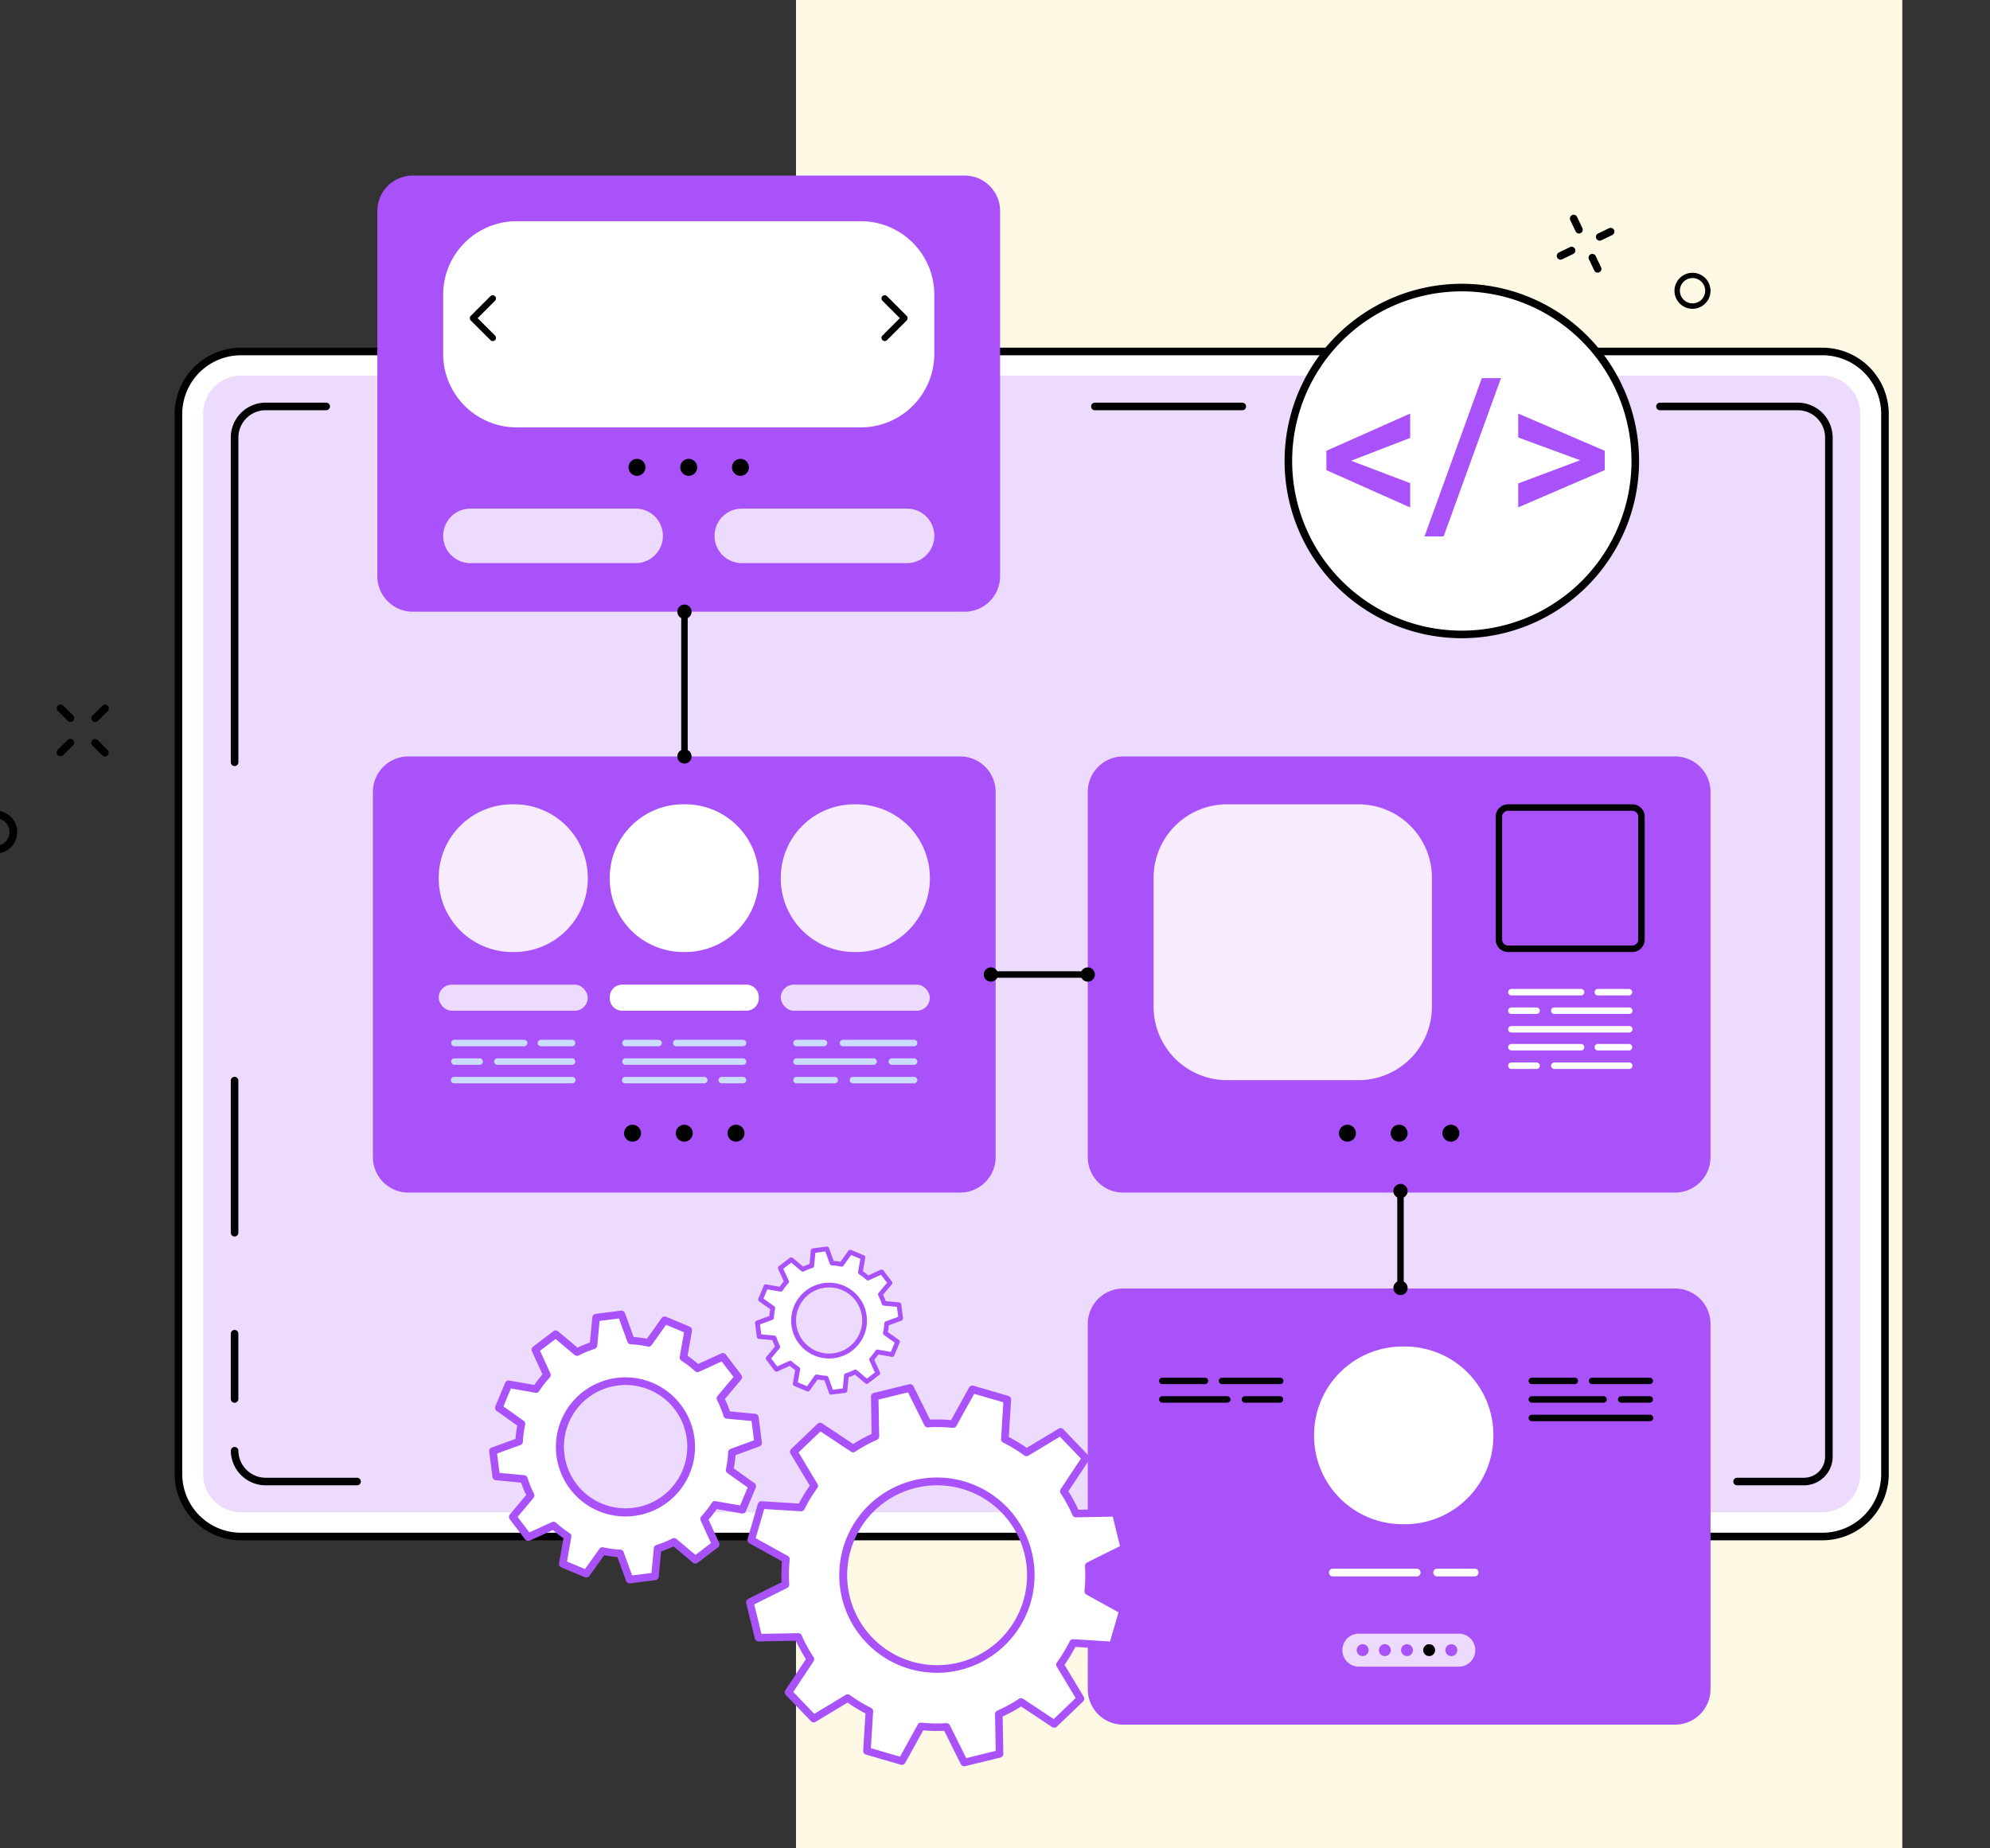 <svg xmlns="http://www.w3.org/2000/svg" xmlns:xlink="http://www.w3.org/1999/xlink" width="295" height="274" viewBox="0 0 295 274">
  <rect x="0" y="0" width="295" height="274" fill="#333333" stroke="none"/>
  <defs>
    <clipPath id="clip-path">
      <rect id="Rectángulo_422828" data-name="Rectángulo 422828" width="295" height="274" transform="translate(1125 5025)" fill="#fff" stroke="#707070" stroke-width="1"/>
    </clipPath>
    <clipPath id="clip-path-2">
      <rect id="Rectángulo_422827" data-name="Rectángulo 422827" width="424" height="424" transform="translate(0.204 0.205)" fill="none"/>
    </clipPath>
  </defs>
  <g id="Grupo_1229360" data-name="Grupo 1229360" transform="translate(-1125 -5025)">
    <rect id="Rectángulo_422829" data-name="Rectángulo 422829" width="164" height="274" transform="translate(1243 5025)" fill="#fef9e5"/>
    <g id="Enmascarar_grupo_1208514" data-name="Enmascarar grupo 1208514" clip-path="url(#clip-path)">
      <g id="Grupo_1229359" data-name="Grupo 1229359" transform="translate(1053.66 4992.755)">
        <g id="Grupo_1229358" data-name="Grupo 1229358" transform="translate(-0.865 0.04)" clip-path="url(#clip-path-2)">
          <path id="Trazado_1219052" data-name="Trazado 1219052" d="M1867.714,1831.665a1.907,1.907,0,1,1,1.657-2.128,1.907,1.907,0,0,1-1.657,2.128" transform="translate(-1724.565 -1601.254)" fill="#fff"/>
          <path id="Trazado_1219053" data-name="Trazado 1219053" d="M1889.076,433.529a2.67,2.67,0,1,1,1.806-3.576,2.674,2.674,0,0,1-1.806,3.576m-1.148-4.409a1.979,1.979,0,0,0-.225.075,1.875,1.875,0,1,0,.225-.075" transform="translate(-1565.299 -355.625)"/>
          <path id="Trazado_1219054" data-name="Trazado 1219054" d="M1795.829,380.236l0,0a.561.561,0,0,1-.747-.264l-.791-1.659a.561.561,0,0,1,.261-.746l0,0a.561.561,0,0,1,.747.265l.791,1.659a.561.561,0,0,1-.261.746" transform="translate(-1489.308 -313.467)"/>
          <path id="Trazado_1219055" data-name="Trazado 1219055" d="M1812.156,414.486l0,0a.56.56,0,0,1-.747-.265l-.791-1.659a.561.561,0,0,1,.261-.746l0,0a.561.561,0,0,1,.747.265l.791,1.659a.56.56,0,0,1-.261.745" transform="translate(-1502.868 -341.912)"/>
          <path id="Trazado_1219056" data-name="Trazado 1219056" d="M1785.234,406.5h0l-1.654.8a.56.56,0,0,1-.489-1.009h0l1.654-.8a.561.561,0,0,1,.489,1.009" transform="translate(-1479.792 -336.654)"/>
          <path id="Trazado_1219057" data-name="Trazado 1219057" d="M1819.385,389.971h0l-1.654.8a.561.561,0,0,1-.489-1.009h0l1.654-.8a.561.561,0,0,1,.489,1.009" transform="translate(-1508.155 -322.929)"/>
          <path id="Trazado_1219058" data-name="Trazado 1219058" d="M501.708,808.626a.561.561,0,0,1-.393-.96l1.472-1.451a.56.56,0,0,1,.787.8l-1.472,1.451a.559.559,0,0,1-.393.161" transform="translate(-415.396 -669.373)"/>
          <path id="Trazado_1219059" data-name="Trazado 1219059" d="M471.315,838.583a.561.561,0,0,1-.394-.96l1.472-1.451a.561.561,0,0,1,.787.8l-1.472,1.451a.559.559,0,0,1-.394.161" transform="translate(-390.155 -694.251)"/>
          <path id="Trazado_1219060" data-name="Trazado 1219060" d="M472.946,808.467a.559.559,0,0,1-.4-.165l-1.459-1.464a.56.56,0,1,1,.794-.791l1.459,1.464a.561.561,0,0,1-.4.956" transform="translate(-390.298 -669.23)"/>
          <path id="Trazado_1219061" data-name="Trazado 1219061" d="M503.071,838.691a.559.559,0,0,1-.4-.165l-1.459-1.464a.56.56,0,1,1,.794-.791l1.459,1.464a.56.56,0,0,1-.4.956" transform="translate(-415.317 -694.331)"/>
          <path id="Trazado_1219062" data-name="Trazado 1219062" d="M1820.54,1861.606a3.02,3.02,0,1,1-.528-4.239,3.02,3.02,0,0,1,.528,4.239" transform="translate(-1679.286 -1626.305)" fill="#99b9ff"/>
          <path id="Trazado_1219063" data-name="Trazado 1219063" d="M402.047,905.214a3.174,3.174,0,1,1,.4-.025,3.14,3.14,0,0,1-.4.025m.011-5.212a2.077,2.077,0,0,0-.257.016,2.031,2.031,0,1,0,.257-.016" transform="translate(-330.469 -746.465)"/>
          <path id="Trazado_1219064" data-name="Trazado 1219064" d="M1367.951,665.411a.561.561,0,0,1-.394-.96l1.472-1.451a.56.56,0,0,1,.787.8l-1.472,1.451a.558.558,0,0,1-.393.161" transform="translate(-1134.814 -550.432)"/>
          <path id="Trazado_1219065" data-name="Trazado 1219065" d="M1337.558,695.367a.561.561,0,0,1-.394-.96l1.472-1.451a.56.56,0,0,1,.787.8l-1.472,1.451a.558.558,0,0,1-.393.161" transform="translate(-1109.573 -575.311)"/>
          <path id="Trazado_1219066" data-name="Trazado 1219066" d="M1339.188,665.251a.559.559,0,0,1-.4-.165l-1.459-1.464a.56.56,0,1,1,.794-.791l1.459,1.464a.56.56,0,0,1-.4.956" transform="translate(-1109.715 -550.288)"/>
          <path id="Trazado_1219067" data-name="Trazado 1219067" d="M1369.314,695.478a.559.559,0,0,1-.4-.165l-1.459-1.464a.56.56,0,1,1,.794-.791l1.459,1.464a.561.561,0,0,1-.4.956" transform="translate(-1134.734 -575.392)"/>
          <path id="Trazado_1219068" data-name="Trazado 1219068" d="M820.911,672.814H586.655a9.269,9.269,0,0,1-9.362-9.172V506.284a9.269,9.269,0,0,1,9.362-9.172H820.911a9.269,9.269,0,0,1,9.362,9.172V663.642a9.269,9.269,0,0,1-9.362,9.172" transform="translate(-478.635 -412.795)" fill="#fff"/>
          <path id="Trazado_1219069" data-name="Trazado 1219069" d="M818.161,670.626H583.905a9.841,9.841,0,0,1-9.923-9.733V503.535a9.841,9.841,0,0,1,9.923-9.733H818.161a9.841,9.841,0,0,1,9.923,9.733V660.893a9.841,9.841,0,0,1-9.923,9.733m-234.256-175.7a8.717,8.717,0,0,0-8.8,8.611V660.893a8.717,8.717,0,0,0,8.8,8.611H818.161a8.717,8.717,0,0,0,8.8-8.611V503.535a8.717,8.717,0,0,0-8.8-8.611Z" transform="translate(-475.886 -410.046)"/>
          <path id="Trazado_1219070" data-name="Trazado 1219070" d="M604.587,518.267a5.652,5.652,0,0,0-5.7,5.587V681.211a5.652,5.652,0,0,0,5.7,5.587H838.843a5.652,5.652,0,0,0,5.7-5.587V523.854a5.652,5.652,0,0,0-5.7-5.587Z" transform="translate(-496.568 -430.364)" fill="#eddbfd"/>
          <path id="Trazado_1219071" data-name="Trazado 1219071" d="M623.64,595.781a.561.561,0,0,1-.561-.561V547.025A5.176,5.176,0,0,1,628.3,541.9h8.919a.561.561,0,0,1,0,1.122H628.3a4.052,4.052,0,0,0-4.094,4V595.22a.561.561,0,0,1-.561.561" transform="translate(-516.661 -449.994)"/>
          <path id="Trazado_1219072" data-name="Trazado 1219072" d="M623.64,1155.287a.561.561,0,0,1-.561-.561v-22.554a.561.561,0,0,1,1.122,0v22.554a.561.561,0,0,1-.561.561" transform="translate(-516.661 -939.748)"/>
          <path id="Trazado_1219073" data-name="Trazado 1219073" d="M623.64,1363.823a.561.561,0,0,1-.561-.561v-9.675a.561.561,0,1,1,1.122,0v9.675a.561.561,0,0,1-.561.561" transform="translate(-516.661 -1123.635)"/>
          <path id="Trazado_1219074" data-name="Trazado 1219074" d="M641.8,1461.087h-13.5a5.175,5.175,0,0,1-5.216-5.122.561.561,0,1,1,1.122,0,4.052,4.052,0,0,0,4.094,4h13.5a.561.561,0,0,1,0,1.122" transform="translate(-516.661 -1208.66)"/>
          <path id="Trazado_1219075" data-name="Trazado 1219075" d="M1891.621,702.421H1881.7a.561.561,0,1,1,0-1.122h9.925a3.127,3.127,0,0,0,3.122-3.123V547.025a4.052,4.052,0,0,0-4.094-4h-20.382a.561.561,0,0,1,0-1.122h20.382a5.176,5.176,0,0,1,5.216,5.122V698.176a4.25,4.25,0,0,1-4.245,4.246" transform="translate(-1551.989 -449.994)"/>
          <path id="Trazado_1219076" data-name="Trazado 1219076" d="M1397.907,543.025h-21.852a.561.561,0,0,1,0-1.122h21.852a.561.561,0,1,1,0,1.122" transform="translate(-1141.544 -449.994)"/>
          <path id="Trazado_1219077" data-name="Trazado 1219077" d="M843.573,348.495a5.256,5.256,0,0,0-5.256-5.257H756.512a5.256,5.256,0,0,0-5.256,5.257v54.152a5.256,5.256,0,0,0,5.256,5.257h81.805a5.257,5.257,0,0,0,5.256-5.257Z" transform="translate(-623.112 -285.002)" fill="#aa52f9"/>
          <path id="Rectángulo_422817" data-name="Rectángulo 422817" d="M10.9,0H61.908a10.9,10.9,0,0,1,10.9,10.9v8.769a10.9,10.9,0,0,1-10.9,10.9H10.9A10.9,10.9,0,0,1,0,19.669V10.9A10.9,10.9,0,0,1,10.9,0Z" transform="translate(137.899 65.001)" fill="#fff"/>
          <path id="Trazado_1219078" data-name="Trazado 1219078" d="M835.521,454.7a.477.477,0,0,1-.339-.141l-2.918-2.918a.48.48,0,0,1,0-.678l2.918-2.918a.479.479,0,0,1,.678.678l-2.579,2.579,2.579,2.579a.48.48,0,0,1-.339.819" transform="translate(-690.273 -371.925)"/>
          <path id="Trazado_1219079" data-name="Trazado 1219079" d="M1192.651,454.7a.48.48,0,0,1-.339-.819l2.579-2.579-2.579-2.579a.479.479,0,0,1,.678-.678l2.918,2.918a.479.479,0,0,1,0,.678l-2.918,2.918a.477.477,0,0,1-.339.141" transform="translate(-989.294 -371.925)"/>
          <path id="Trazado_1219080" data-name="Trazado 1219080" d="M973.442,592.317a1.256,1.256,0,1,1-1.256-1.256,1.256,1.256,0,0,1,1.256,1.256" transform="translate(-805.552 -490.82)"/>
          <path id="Trazado_1219081" data-name="Trazado 1219081" d="M1018.686,592.317a1.256,1.256,0,1,1-1.256-1.256,1.256,1.256,0,0,1,1.256,1.256" transform="translate(-843.128 -490.82)"/>
          <path id="Trazado_1219082" data-name="Trazado 1219082" d="M1063.93,592.317a1.256,1.256,0,1,1-1.256-1.256,1.256,1.256,0,0,1,1.256,1.256" transform="translate(-880.703 -490.82)"/>
          <path id="Rectángulo_422818" data-name="Rectángulo 422818" d="M4.039,0h24.5a4.039,4.039,0,0,1,4.039,4.039v0a4.039,4.039,0,0,1-4.039,4.039H4.039A4.039,4.039,0,0,1,0,4.039v0A4.039,4.039,0,0,1,4.039,0Z" transform="translate(137.899 107.618)" fill="#eddbfd"/>
          <path id="Rectángulo_422819" data-name="Rectángulo 422819" d="M4.039,0h24.5a4.038,4.038,0,0,1,4.038,4.038v0a4.039,4.039,0,0,1-4.039,4.039H4.039A4.039,4.039,0,0,1,0,4.039v0A4.039,4.039,0,0,1,4.039,0Z" transform="translate(178.131 107.618)" fill="#eddbfd"/>
          <path id="Trazado_1219083" data-name="Trazado 1219083" d="M839.676,856.616a5.256,5.256,0,0,0-5.256-5.257H752.615a5.256,5.256,0,0,0-5.256,5.257v54.152a5.257,5.257,0,0,0,5.256,5.257H834.42a5.257,5.257,0,0,0,5.256-5.257Z" transform="translate(-619.876 -706.999)" fill="#aa52f9"/>
          <path id="Rectángulo_422820" data-name="Rectángulo 422820" d="M10.9,0h.3A10.9,10.9,0,0,1,22.1,10.9V11A10.9,10.9,0,0,1,11.2,21.9h-.3A10.9,10.9,0,0,1,0,11v-.1A10.9,10.9,0,0,1,10.9,0Z" transform="translate(137.239 151.456)" fill="#f6ecfe"/>
          <path id="Rectángulo_422821" data-name="Rectángulo 422821" d="M10.9,0h.3A10.9,10.9,0,0,1,22.1,10.9V11A10.9,10.9,0,0,1,11.2,21.9h-.3A10.9,10.9,0,0,1,0,11v-.1A10.9,10.9,0,0,1,10.9,0Z" transform="translate(162.593 151.456)" fill="#fff"/>
          <path id="Rectángulo_422822" data-name="Rectángulo 422822" d="M10.9,0h.3A10.9,10.9,0,0,1,22.1,10.9V11A10.9,10.9,0,0,1,11.2,21.9h-.3A10.9,10.9,0,0,1,0,11v-.1A10.9,10.9,0,0,1,10.9,0Z" transform="translate(187.948 151.456)" fill="#f6ecfe"/>
          <rect id="Rectángulo_422823" data-name="Rectángulo 422823" width="22.097" height="3.867" rx="1.933" transform="translate(137.239 178.193)" fill="#eddbfd"/>
          <path id="Trazado_1219084" data-name="Trazado 1219084" d="M974.753,1054.835h-18.4a1.847,1.847,0,0,1-1.847-1.847v-.172a1.847,1.847,0,0,1,1.847-1.847h18.4a1.847,1.847,0,0,1,1.847,1.847v.172a1.847,1.847,0,0,1-1.847,1.847" transform="translate(-791.91 -872.775)" fill="#fff"/>
          <rect id="Rectángulo_422824" data-name="Rectángulo 422824" width="22.097" height="3.867" rx="1.933" transform="translate(187.948 178.193)" fill="#eddbfd"/>
          <path id="Trazado_1219085" data-name="Trazado 1219085" d="M896.685,1100.173h-4.615a.48.48,0,1,1,0-.959h4.615a.48.48,0,0,1,0,.959" transform="translate(-739.661 -912.843)" fill="#caddff"/>
          <path id="Trazado_1219086" data-name="Trazado 1219086" d="M826.534,1100.173H816.2a.48.48,0,0,1,0-.959h10.33a.48.48,0,1,1,0,.959" transform="translate(-676.653 -912.843)" fill="#caddff"/>
          <path id="Trazado_1219087" data-name="Trazado 1219087" d="M864.846,1116.39H853.733a.48.48,0,0,1,0-.959h11.113a.48.48,0,0,1,0,.959" transform="translate(-707.822 -926.311)" fill="#caddff"/>
          <path id="Trazado_1219088" data-name="Trazado 1219088" d="M819.987,1116.39H816.2a.48.48,0,0,1,0-.959h3.783a.48.48,0,0,1,0,.959" transform="translate(-676.653 -926.311)" fill="#caddff"/>
          <path id="Trazado_1219089" data-name="Trazado 1219089" d="M833.678,1132.607H816.2a.48.48,0,1,1,0-.959h17.474a.48.48,0,1,1,0,.959" transform="translate(-676.654 -939.779)" fill="#caddff"/>
          <path id="Trazado_1219090" data-name="Trazado 1219090" d="M1020.164,1100.173h-9.943a.48.48,0,0,1,0-.959h9.943a.48.48,0,0,1,0,.959" transform="translate(-837.786 -912.843)" fill="#caddff"/>
          <path id="Trazado_1219091" data-name="Trazado 1219091" d="M970.7,1100.173h-4.908a.48.48,0,0,1,0-.959H970.7a.48.48,0,1,1,0,.959" transform="translate(-800.887 -912.843)" fill="#caddff"/>
          <path id="Trazado_1219092" data-name="Trazado 1219092" d="M983.265,1116.39H965.792a.48.48,0,0,1,0-.959h17.474a.48.48,0,0,1,0,.959" transform="translate(-800.887 -926.311)" fill="#caddff"/>
          <path id="Trazado_1219093" data-name="Trazado 1219093" d="M1053.2,1132.607H1050a.48.48,0,0,1,0-.959h3.2a.48.48,0,0,1,0,.959" transform="translate(-870.825 -939.779)" fill="#caddff"/>
          <path id="Trazado_1219094" data-name="Trazado 1219094" d="M977.518,1132.607H965.791a.48.48,0,1,1,0-.959h11.728a.48.48,0,0,1,0,.959" transform="translate(-800.886 -939.779)" fill="#caddff"/>
          <path id="Trazado_1219095" data-name="Trazado 1219095" d="M1166.611,1100.173h-10.584a.48.48,0,0,1,0-.959h10.584a.48.48,0,0,1,0,.959" transform="translate(-958.877 -912.843)" fill="#caddff"/>
          <path id="Trazado_1219096" data-name="Trazado 1219096" d="M1119.456,1100.173h-4.077a.48.48,0,0,1,0-.959h4.077a.48.48,0,1,1,0,.959" transform="translate(-925.119 -912.843)" fill="#caddff"/>
          <path id="Trazado_1219097" data-name="Trazado 1219097" d="M1202.311,1116.39h-3.3a.48.48,0,1,1,0-.959h3.3a.48.48,0,0,1,0,.959" transform="translate(-994.577 -926.311)" fill="#caddff"/>
          <path id="Trazado_1219098" data-name="Trazado 1219098" d="M1126.806,1116.39h-11.427a.48.48,0,0,1,0-.959h11.427a.48.48,0,1,1,0,.959" transform="translate(-925.119 -926.311)" fill="#caddff"/>
          <path id="Trazado_1219099" data-name="Trazado 1219099" d="M1173.813,1132.607H1164.7a.48.48,0,0,1,0-.959h9.114a.48.48,0,0,1,0,.959" transform="translate(-966.08 -939.779)" fill="#caddff"/>
          <path id="Trazado_1219100" data-name="Trazado 1219100" d="M1121.092,1132.607h-5.714a.48.48,0,0,1,0-.959h5.714a.48.48,0,0,1,0,.959" transform="translate(-925.119 -939.779)" fill="#caddff"/>
          <path id="Trazado_1219101" data-name="Trazado 1219101" d="M969.546,1174.774a1.256,1.256,0,1,1-1.256-1.256,1.256,1.256,0,0,1,1.256,1.256" transform="translate(-802.317 -974.552)"/>
          <path id="Trazado_1219102" data-name="Trazado 1219102" d="M1014.79,1174.774a1.256,1.256,0,1,1-1.256-1.256,1.256,1.256,0,0,1,1.256,1.256" transform="translate(-839.892 -974.552)"/>
          <path id="Trazado_1219103" data-name="Trazado 1219103" d="M1060.033,1174.774a1.256,1.256,0,1,1-1.256-1.256,1.256,1.256,0,0,1,1.256,1.256" transform="translate(-877.466 -974.552)"/>
          <path id="Trazado_1219104" data-name="Trazado 1219104" d="M1464.9,856.616a5.256,5.256,0,0,0-5.256-5.257h-81.805a5.256,5.256,0,0,0-5.256,5.257v54.152a5.256,5.256,0,0,0,5.256,5.257h81.805a5.257,5.257,0,0,0,5.256-5.257Z" transform="translate(-1139.126 -706.999)" fill="#aa52f9"/>
          <path id="Rectángulo_422825" data-name="Rectángulo 422825" d="M10.9,0H30.363a10.9,10.9,0,0,1,10.9,10.9v19.1a10.9,10.9,0,0,1-10.9,10.9H10.9A10.9,10.9,0,0,1,0,29.994V10.9A10.9,10.9,0,0,1,10.9,0Z" transform="translate(243.212 151.456)" fill="#f6ecfe"/>
          <path id="Trazado_1219105" data-name="Trazado 1219105" d="M1749.564,894.18a.889.889,0,0,1,.888.888v18.205a.889.889,0,0,1-.888.888h-18.4a.889.889,0,0,1-.888-.888V895.068a.889.889,0,0,1,.888-.888Zm0-.959h-18.4a1.847,1.847,0,0,0-1.847,1.847v18.205a1.847,1.847,0,0,0,1.847,1.848h18.4a1.847,1.847,0,0,0,1.847-1.848V895.068a1.847,1.847,0,0,0-1.847-1.847" transform="translate(-1435.393 -741.765)"/>
          <path id="Trazado_1219106" data-name="Trazado 1219106" d="M1821.083,1055.693h-4.615a.48.48,0,1,1,0-.959h4.615a.48.48,0,0,1,0,.959" transform="translate(-1507.377 -875.902)" fill="#fff"/>
          <path id="Trazado_1219107" data-name="Trazado 1219107" d="M1750.933,1055.693H1740.6a.48.48,0,0,1,0-.959h10.33a.48.48,0,1,1,0,.959" transform="translate(-1444.37 -875.902)" fill="#fff"/>
          <path id="Trazado_1219108" data-name="Trazado 1219108" d="M1789.244,1071.91h-11.113a.48.48,0,0,1,0-.959h11.113a.48.48,0,1,1,0,.959" transform="translate(-1475.538 -889.37)" fill="#fff"/>
          <path id="Trazado_1219109" data-name="Trazado 1219109" d="M1744.385,1071.91H1740.6a.48.48,0,0,1,0-.959h3.783a.48.48,0,0,1,0,.959" transform="translate(-1444.37 -889.37)" fill="#fff"/>
          <path id="Trazado_1219110" data-name="Trazado 1219110" d="M1821.083,1103.818h-4.615a.48.48,0,1,1,0-.959h4.615a.48.48,0,0,1,0,.959" transform="translate(-1507.377 -915.87)" fill="#fff"/>
          <path id="Trazado_1219111" data-name="Trazado 1219111" d="M1750.933,1103.818H1740.6a.48.48,0,0,1,0-.959h10.33a.48.48,0,1,1,0,.959" transform="translate(-1444.37 -915.87)" fill="#fff"/>
          <path id="Trazado_1219112" data-name="Trazado 1219112" d="M1789.244,1120.035h-11.113a.48.48,0,0,1,0-.959h11.113a.48.48,0,1,1,0,.959" transform="translate(-1475.538 -929.339)" fill="#fff"/>
          <path id="Trazado_1219113" data-name="Trazado 1219113" d="M1744.385,1120.035H1740.6a.48.48,0,0,1,0-.959h3.783a.48.48,0,0,1,0,.959" transform="translate(-1444.37 -929.339)" fill="#fff"/>
          <path id="Trazado_1219114" data-name="Trazado 1219114" d="M1758.076,1088.127H1740.6a.48.48,0,0,1,0-.959h17.474a.48.48,0,1,1,0,.959" transform="translate(-1444.37 -902.839)" fill="#fff"/>
          <path id="Trazado_1219115" data-name="Trazado 1219115" d="M1594.768,1174.774a1.256,1.256,0,1,1-1.256-1.256,1.256,1.256,0,0,1,1.256,1.256" transform="translate(-1321.566 -974.552)"/>
          <path id="Trazado_1219116" data-name="Trazado 1219116" d="M1640.012,1174.774a1.256,1.256,0,1,1-1.256-1.256,1.256,1.256,0,0,1,1.256,1.256" transform="translate(-1359.141 -974.552)"/>
          <path id="Trazado_1219117" data-name="Trazado 1219117" d="M1685.256,1174.774a1.256,1.256,0,1,1-1.256-1.256,1.256,1.256,0,0,1,1.256,1.256" transform="translate(-1396.716 -974.552)"/>
          <path id="Trazado_1219118" data-name="Trazado 1219118" d="M1464.9,1322.03a5.256,5.256,0,0,0-5.256-5.257h-81.805a5.256,5.256,0,0,0-5.256,5.257v54.152a5.256,5.256,0,0,0,5.256,5.257h81.805a5.257,5.257,0,0,0,5.256-5.257Z" transform="translate(-1139.126 -1093.526)" fill="#aa52f9"/>
          <path id="Rectángulo_422826" data-name="Rectángulo 422826" d="M13.112,0h.36A13.109,13.109,0,0,1,26.581,13.109v.124A13.112,13.112,0,0,1,13.469,26.344h-.36A13.109,13.109,0,0,1,0,13.235v-.123A13.112,13.112,0,0,1,13.112,0Z" transform="translate(267.005 231.849)" fill="#fff"/>
          <path id="Trazado_1219119" data-name="Trazado 1219119" d="M1680.907,1562.97h-5.551a.577.577,0,1,1,0-1.154h5.551a.577.577,0,1,1,0,1.154" transform="translate(-1390.101 -1297.036)" fill="#fff"/>
          <path id="Trazado_1219120" data-name="Trazado 1219120" d="M1596.52,1562.97h-12.427a.577.577,0,1,1,0-1.154h12.427a.577.577,0,0,1,0,1.154" transform="translate(-1314.307 -1297.036)" fill="#fff"/>
          <path id="Trazado_1219121" data-name="Trazado 1219121" d="M1614.986,1621.153a2.443,2.443,0,0,1-2.442,2.443h-14.817a2.443,2.443,0,0,1,0-4.886h14.817a2.442,2.442,0,0,1,2.442,2.443" transform="translate(-1324.082 -1344.286)" fill="#eddbfd"/>
          <path id="Trazado_1219122" data-name="Trazado 1219122" d="M1609.562,1628.8a.882.882,0,1,1-.882-.882.882.882,0,0,1,.882.882" transform="translate(-1334.473 -1351.934)" fill="#aa52f9"/>
          <path id="Trazado_1219123" data-name="Trazado 1219123" d="M1628.956,1628.8a.882.882,0,1,1-.882-.882.882.882,0,0,1,.882.882" transform="translate(-1350.58 -1351.934)" fill="#aa52f9"/>
          <path id="Trazado_1219124" data-name="Trazado 1219124" d="M1648.349,1628.8a.882.882,0,1,1-.882-.882.882.882,0,0,1,.882.882" transform="translate(-1366.687 -1351.934)" fill="#aa52f9"/>
          <path id="Trazado_1219125" data-name="Trazado 1219125" d="M1667.743,1628.8a.882.882,0,1,1-.882-.882.882.882,0,0,1,.882.882" transform="translate(-1382.793 -1351.934)"/>
          <path id="Trazado_1219126" data-name="Trazado 1219126" d="M1687.137,1628.8a.882.882,0,1,1-.882-.882.882.882,0,0,1,.882.882" transform="translate(-1398.9 -1351.934)" fill="#aa52f9"/>
          <path id="Trazado_1219127" data-name="Trazado 1219127" d="M1819.784,1395.729H1811.2a.48.48,0,0,1,0-.959h8.584a.48.48,0,0,1,0,.959" transform="translate(-1503.001 -1158.303)"/>
          <path id="Trazado_1219128" data-name="Trazado 1219128" d="M1765.114,1395.729h-6.361a.48.48,0,1,1,0-.959h6.361a.48.48,0,0,1,0,.959" transform="translate(-1459.443 -1158.303)"/>
          <path id="Trazado_1219129" data-name="Trazado 1219129" d="M1840.935,1411.946h-4.267a.48.48,0,0,1,0-.959h4.267a.48.48,0,0,1,0,.959" transform="translate(-1524.152 -1171.772)"/>
          <path id="Trazado_1219130" data-name="Trazado 1219130" d="M1769.381,1411.946h-10.628a.48.48,0,1,1,0-.959h10.628a.48.48,0,0,1,0,.959" transform="translate(-1459.443 -1171.772)"/>
          <path id="Trazado_1219131" data-name="Trazado 1219131" d="M1776.226,1428.163h-17.474a.48.48,0,1,1,0-.959h17.474a.48.48,0,1,1,0,.959" transform="translate(-1459.443 -1185.24)"/>
          <path id="Trazado_1219132" data-name="Trazado 1219132" d="M1496.364,1395.729h-8.584a.48.48,0,1,1,0-.959h8.584a.48.48,0,1,1,0,.959" transform="translate(-1234.399 -1158.303)"/>
          <path id="Trazado_1219133" data-name="Trazado 1219133" d="M1441.693,1395.729h-6.361a.48.48,0,0,1,0-.959h6.361a.48.48,0,0,1,0,.959" transform="translate(-1190.841 -1158.303)"/>
          <path id="Trazado_1219134" data-name="Trazado 1219134" d="M1512.816,1411.946h-5.227a.48.48,0,0,1,0-.959h5.227a.48.48,0,0,1,0,.959" transform="translate(-1250.852 -1171.772)"/>
          <path id="Trazado_1219135" data-name="Trazado 1219135" d="M1445,1411.946h-9.669a.48.48,0,0,1,0-.959H1445a.48.48,0,0,1,0,.959" transform="translate(-1190.842 -1171.772)"/>
          <path id="Trazado_1219136" data-name="Trazado 1219136" d="M1017.511,744.342a.48.48,0,0,1-.479-.48V722.4a.48.48,0,1,1,.959,0v21.459a.48.48,0,0,1-.48.48" transform="translate(-843.84 -599.502)"/>
          <path id="Trazado_1219137" data-name="Trazado 1219137" d="M1015.748,719.586a1.055,1.055,0,1,1-1.055-1.055,1.055,1.055,0,0,1,1.055,1.055" transform="translate(-841.022 -596.685)"/>
          <path id="Trazado_1219138" data-name="Trazado 1219138" d="M1015.748,846.19a1.055,1.055,0,1,1-1.055-1.055,1.055,1.055,0,0,1,1.055,1.055" transform="translate(-841.022 -701.83)"/>
          <path id="Trazado_1219139" data-name="Trazado 1219139" d="M1299.867,1040.246h-14.361a.48.48,0,1,1,0-.959h14.361a.48.48,0,0,1,0,.959" transform="translate(-1066.411 -863.073)"/>
          <path id="Trazado_1219140" data-name="Trazado 1219140" d="M1282.69,1035.894a1.055,1.055,0,1,1-1.055,1.055,1.055,1.055,0,0,1,1.055-1.055" transform="translate(-1063.594 -860.256)"/>
          <path id="Trazado_1219141" data-name="Trazado 1219141" d="M1367.415,1035.894a1.055,1.055,0,1,1-1.055,1.055,1.055,1.055,0,0,1,1.055-1.055" transform="translate(-1133.958 -860.256)"/>
          <path id="Trazado_1219142" data-name="Trazado 1219142" d="M1643.747,1244.03a.479.479,0,0,1-.479-.479v-14.363a.48.48,0,1,1,.959,0v14.363a.48.48,0,0,1-.48.479" transform="translate(-1363.931 -1020.388)"/>
          <path id="Trazado_1219143" data-name="Trazado 1219143" d="M1639.876,1311.11a1.055,1.055,0,1,1,1.055,1.055,1.055,1.055,0,0,1-1.055-1.055" transform="translate(-1361.114 -1087.947)"/>
          <path id="Trazado_1219144" data-name="Trazado 1219144" d="M1639.876,1226.371a1.055,1.055,0,1,1,1.055,1.055,1.055,1.055,0,0,1-1.055-1.055" transform="translate(-1361.114 -1017.571)"/>
          <path id="Trazado_1219158" data-name="Trazado 1219158" d="M1190.969,1783.722l.481,3.754,4.115.39a15.671,15.671,0,0,0,1,2.441l-2.653,3.163,2.293,3.01,3.759-1.72a15.893,15.893,0,0,0,2.083,1.61l-.717,4.072,3.491,1.461,2.392-3.365a15.683,15.683,0,0,0,2.613.349l1.415,3.884,3.753-.481.39-4.115a15.671,15.671,0,0,0,2.441-1l3.163,2.653,3.01-2.294-1.72-3.76a15.919,15.919,0,0,0,1.61-2.084l4.071.717,1.46-3.492-3.364-2.392a15.683,15.683,0,0,0,.349-2.614l3.884-1.415-.481-3.754-4.115-.39a15.657,15.657,0,0,0-1-2.441l2.653-3.163-2.293-3.01-3.759,1.72a15.9,15.9,0,0,0-2.083-1.611l.717-4.072-3.491-1.461-2.392,3.365a15.683,15.683,0,0,0-2.613-.349l-1.415-3.884-3.754.481-.39,4.115a15.662,15.662,0,0,0-2.441,1l-3.163-2.653-3.01,2.293,1.72,3.76a15.869,15.869,0,0,0-1.61,2.084l-4.072-.717-1.46,3.492,3.364,2.392a15.686,15.686,0,0,0-.349,2.614Zm18.419-10.275a9.743,9.743,0,1,1-8.424,10.9,9.742,9.742,0,0,1,8.424-10.9" transform="translate(-1045.693 -1536.366)" fill="#fff"/>
          <path id="Trazado_1219159" data-name="Trazado 1219159" d="M1208.488,1800.586a.562.562,0,0,1-.527-.369l-1.288-3.538a16.294,16.294,0,0,1-1.968-.262l-2.179,3.066a.564.564,0,0,1-.674.193l-3.491-1.46a.561.561,0,0,1-.336-.615l.653-3.711a16.5,16.5,0,0,1-1.567-1.211l-3.426,1.568a.562.562,0,0,1-.68-.17l-2.293-3.01a.561.561,0,0,1,.017-.7l2.417-2.882a16.3,16.3,0,0,1-.749-1.838l-3.749-.355a.562.562,0,0,1-.5-.488l-.481-3.754a.561.561,0,0,1,.364-.6l3.538-1.288a16.379,16.379,0,0,1,.262-1.968l-3.065-2.179a.561.561,0,0,1-.193-.674l1.46-3.491a.563.563,0,0,1,.615-.336l3.71.653a16.553,16.553,0,0,1,1.211-1.568L1194,1766.17a.562.562,0,0,1,.17-.68l3.01-2.294a.56.56,0,0,1,.7.017l2.882,2.417a16.308,16.308,0,0,1,1.838-.75l.355-3.749a.561.561,0,0,1,.487-.5l3.753-.481a.564.564,0,0,1,.6.365l1.288,3.539a16.342,16.342,0,0,1,1.967.262l2.179-3.066a.561.561,0,0,1,.674-.192l3.491,1.46a.561.561,0,0,1,.336.615l-.653,3.711a16.482,16.482,0,0,1,1.567,1.212l3.425-1.568a.561.561,0,0,1,.68.17l2.293,3.011a.561.561,0,0,1-.016.7l-2.417,2.882a16.26,16.26,0,0,1,.75,1.838l3.748.355a.561.561,0,0,1,.5.487l.481,3.754a.561.561,0,0,1-.365.6l-3.537,1.289a16.323,16.323,0,0,1-.262,1.967l3.065,2.18a.561.561,0,0,1,.193.674l-1.46,3.491a.565.565,0,0,1-.615.336l-3.71-.653a16.588,16.588,0,0,1-1.212,1.568l1.567,3.426a.561.561,0,0,1-.17.68l-3.01,2.294a.561.561,0,0,1-.7-.016l-2.882-2.417a16.263,16.263,0,0,1-1.838.749l-.355,3.75a.561.561,0,0,1-.487.5l-3.754.481a.544.544,0,0,1-.071,0m-4.027-5.355a.587.587,0,0,1,.121.013,15.209,15.209,0,0,0,2.52.337.561.561,0,0,1,.5.368l1.261,3.462,2.863-.367.347-3.669a.561.561,0,0,1,.391-.482,15.17,15.17,0,0,0,2.354-.961.559.559,0,0,1,.616.069l2.819,2.365,2.3-1.75-1.534-3.352a.561.561,0,0,1,.1-.612,15.382,15.382,0,0,0,1.554-2.01.561.561,0,0,1,.568-.247l3.629.639,1.114-2.664-3-2.132a.56.56,0,0,1-.222-.579,15.168,15.168,0,0,0,.336-2.52.561.561,0,0,1,.368-.5l3.462-1.261-.367-2.864-3.668-.347a.561.561,0,0,1-.483-.391,15.157,15.157,0,0,0-.96-2.354.561.561,0,0,1,.07-.616l2.365-2.82-1.75-2.3-3.351,1.533a.562.562,0,0,1-.612-.1,15.322,15.322,0,0,0-2.009-1.554.56.56,0,0,1-.247-.568l.639-3.63-2.663-1.114-2.132,3a.562.562,0,0,1-.579.223,15.181,15.181,0,0,0-2.52-.337.561.561,0,0,1-.5-.368l-1.261-3.462-2.863.367-.348,3.669a.56.56,0,0,1-.39.482,15.23,15.23,0,0,0-2.354.961.56.56,0,0,1-.616-.069l-2.819-2.365-2.3,1.75,1.533,3.351a.561.561,0,0,1-.1.612,15.39,15.39,0,0,0-1.553,2.01.563.563,0,0,1-.568.248l-3.629-.639-1.114,2.663,3,2.132a.561.561,0,0,1,.223.579,15.186,15.186,0,0,0-.336,2.52.561.561,0,0,1-.368.5l-3.462,1.261.367,2.864,3.668.347a.56.56,0,0,1,.482.39,15.191,15.191,0,0,0,.96,2.354.561.561,0,0,1-.07.616l-2.364,2.819,1.75,2.3,3.351-1.533a.562.562,0,0,1,.612.1,15.371,15.371,0,0,0,2.01,1.553.561.561,0,0,1,.247.568l-.639,3.631,2.663,1.114,2.132-3a.562.562,0,0,1,.457-.236m3.4-4.561a10.313,10.313,0,1,1,1.33-.085,10.462,10.462,0,0,1-1.33.085m.04-19.489a9.242,9.242,0,0,0-1.186.076,9.141,9.141,0,1,0,1.186-.076m-1.257-.481h0Z" transform="translate(-1042.944 -1533.62)" fill="#aa52f9"/>
          <path id="Trazado_1219160" data-name="Trazado 1219160" d="M1362.507,1623.936l.264,2.06,2.258.214a8.626,8.626,0,0,0,.547,1.34l-1.456,1.736,1.258,1.652,2.063-.944a8.734,8.734,0,0,0,1.143.884l-.393,2.234,1.916.8,1.313-1.846a8.6,8.6,0,0,0,1.434.191l.776,2.131,2.059-.264.214-2.258a8.6,8.6,0,0,0,1.339-.547l1.735,1.456,1.652-1.259-.944-2.063a8.717,8.717,0,0,0,.884-1.143l2.234.393.8-1.916-1.846-1.313a8.609,8.609,0,0,0,.191-1.434l2.131-.776-.264-2.06-2.258-.214a8.612,8.612,0,0,0-.547-1.339l1.456-1.736-1.258-1.652-2.063.944a8.7,8.7,0,0,0-1.143-.884l.393-2.234-1.916-.8-1.312,1.846a8.605,8.605,0,0,0-1.434-.191l-.776-2.131-2.06.264-.214,2.258a8.6,8.6,0,0,0-1.339.547l-1.735-1.456-1.652,1.258.944,2.063a8.726,8.726,0,0,0-.884,1.143l-2.234-.393-.8,1.916,1.846,1.313a8.606,8.606,0,0,0-.191,1.434Zm10.107-5.638a5.346,5.346,0,1,1-4.622,5.982,5.345,5.345,0,0,1,4.622-5.982" transform="translate(-1177.995 -1395.402)" fill="#fff"/>
          <path id="Trazado_1219161" data-name="Trazado 1219161" d="M1370.5,1631.458a.35.35,0,0,1-.328-.23l-.686-1.885a8.785,8.785,0,0,1-1.01-.135l-1.161,1.633a.351.351,0,0,1-.42.12l-1.887-.79a.35.35,0,0,1-.209-.383l.348-1.977a9.028,9.028,0,0,1-.8-.622l-1.825.835a.35.35,0,0,1-.424-.106l-1.239-1.627a.349.349,0,0,1,.01-.437l1.287-1.535a8.849,8.849,0,0,1-.385-.943l-2-.189a.35.35,0,0,1-.314-.3l-.26-2.029a.35.35,0,0,1,.227-.373l1.884-.686a8.874,8.874,0,0,1,.135-1.01l-1.633-1.161a.35.35,0,0,1-.12-.42l.789-1.887a.351.351,0,0,1,.383-.21l1.976.348a9.105,9.105,0,0,1,.622-.8l-.835-1.824a.35.35,0,0,1,.106-.424l1.627-1.24a.35.35,0,0,1,.437.01l1.535,1.287a8.825,8.825,0,0,1,.943-.385l.189-2a.349.349,0,0,1,.3-.314l2.029-.26a.35.35,0,0,1,.373.227l.687,1.885a8.8,8.8,0,0,1,1.009.135l1.161-1.633a.35.35,0,0,1,.42-.12l1.887.79a.35.35,0,0,1,.209.383l-.348,1.976a8.98,8.98,0,0,1,.8.622l1.825-.835a.35.35,0,0,1,.424.106l1.24,1.628a.35.35,0,0,1-.01.437l-1.287,1.535a8.975,8.975,0,0,1,.385.944l2,.189a.35.35,0,0,1,.314.3l.26,2.029a.349.349,0,0,1-.227.373l-1.884.686a8.868,8.868,0,0,1-.134,1.01l1.633,1.161a.35.35,0,0,1,.12.42l-.789,1.887a.353.353,0,0,1-.383.209l-1.976-.348a8.977,8.977,0,0,1-.622.8l.835,1.825a.35.35,0,0,1-.106.424l-1.627,1.24a.35.35,0,0,1-.437-.01l-1.535-1.288a8.9,8.9,0,0,1-.943.385l-.189,2a.35.35,0,0,1-.3.314l-2.029.26a.344.344,0,0,1-.045,0m-2.177-2.988a.355.355,0,0,1,.076.008,8.129,8.129,0,0,0,1.354.181.35.35,0,0,1,.311.23l.669,1.837,1.474-.189.185-1.946a.35.35,0,0,1,.243-.3,8.179,8.179,0,0,0,1.265-.516.348.348,0,0,1,.384.043l1.5,1.255,1.182-.9-.814-1.778a.349.349,0,0,1,.06-.381,8.3,8.3,0,0,0,.835-1.081.351.351,0,0,1,.354-.154l1.925.339.573-1.372-1.591-1.131a.35.35,0,0,1-.139-.36,8.167,8.167,0,0,0,.181-1.355.349.349,0,0,1,.23-.311l1.837-.669-.189-1.475-1.946-.184a.35.35,0,0,1-.3-.243,8.082,8.082,0,0,0-.516-1.265.351.351,0,0,1,.044-.384l1.254-1.5-.9-1.182-1.778.813a.35.35,0,0,1-.381-.06,8.263,8.263,0,0,0-1.081-.835.35.35,0,0,1-.154-.354l.339-1.926-1.371-.574-1.131,1.591a.352.352,0,0,1-.361.139,8.174,8.174,0,0,0-1.354-.181.35.35,0,0,1-.311-.229l-.669-1.837-1.474.189-.184,1.947a.349.349,0,0,1-.243.3,8.169,8.169,0,0,0-1.265.516.35.35,0,0,1-.384-.043l-1.5-1.255-1.182.9.814,1.778a.35.35,0,0,1-.06.381,8.246,8.246,0,0,0-.835,1.081.349.349,0,0,1-.354.154l-1.926-.339-.573,1.372,1.591,1.131a.349.349,0,0,1,.139.361,8.154,8.154,0,0,0-.18,1.355.35.35,0,0,1-.23.311l-1.837.669.189,1.475,1.946.184a.349.349,0,0,1,.3.243,8.145,8.145,0,0,0,.517,1.265.35.35,0,0,1-.043.384l-1.254,1.5.9,1.183,1.778-.814a.35.35,0,0,1,.381.06,8.272,8.272,0,0,0,1.08.835.35.35,0,0,1,.154.354l-.339,1.926,1.371.574,1.131-1.591a.35.35,0,0,1,.285-.147m1.844-2.373a5.618,5.618,0,1,1,.717-.046,5.69,5.69,0,0,1-.717.046m.014-10.535a4.969,4.969,0,0,0-.635.041h0a4.9,4.9,0,1,0,.635-.041m-.679-.306h0Z" transform="translate(-1175.064 -1392.472)" fill="#aa52f9"/>
          <path id="Trazado_1219162" data-name="Trazado 1219162" d="M1430.079,1828.116l1.282,5.244,5.894-.106a22.368,22.368,0,0,0,1.8,3.3l-3.253,4.908,3.732,3.9,5.053-3.04a22.649,22.649,0,0,0,3.21,1.949l-.365,5.886,5.181,1.511,2.852-5.152a22.358,22.358,0,0,0,3.759.076l2.626,5.279,5.243-1.282-.106-5.895a22.375,22.375,0,0,0,3.3-1.8l4.907,3.254,3.9-3.732-3.039-5.053a22.722,22.722,0,0,0,1.949-3.211l5.885.365,1.511-5.182-5.151-2.852a22.368,22.368,0,0,0,.076-3.76l5.277-2.626-1.282-5.244-5.894.106a22.368,22.368,0,0,0-1.8-3.3l3.254-4.908-3.732-3.9-5.052,3.04a22.684,22.684,0,0,0-3.211-1.949l.365-5.886-5.182-1.511-2.851,5.152a22.346,22.346,0,0,0-3.759-.076l-2.626-5.279-5.243,1.282.106,5.9a22.365,22.365,0,0,0-3.3,1.8l-4.907-3.254-3.9,3.732,3.04,5.053a22.63,22.63,0,0,0-1.949,3.211l-5.885-.365-1.511,5.182,5.151,2.852a22.367,22.367,0,0,0-.076,3.76Zm24.461-17.511a13.9,13.9,0,1,1-10.2,16.8,13.894,13.894,0,0,1,10.2-16.8" transform="translate(-1246.715 -1558.35)" fill="#fff"/>
          <path id="Trazado_1219163" data-name="Trazado 1219163" d="M1459.1,1849.68a.561.561,0,0,1-.5-.311l-2.462-4.948a23.061,23.061,0,0,1-3.109-.062l-2.673,4.829a.561.561,0,0,1-.648.267l-5.181-1.511a.561.561,0,0,1-.4-.573l.342-5.518a23.284,23.284,0,0,1-2.654-1.611l-4.737,2.85a.562.562,0,0,1-.695-.093l-3.732-3.9a.561.561,0,0,1-.062-.7l3.05-4.6a23.017,23.017,0,0,1-1.49-2.73l-5.525.1a.585.585,0,0,1-.555-.428l-1.282-5.244a.56.56,0,0,1,.295-.636l4.947-2.462a23.011,23.011,0,0,1,.063-3.11l-4.829-2.674a.562.562,0,0,1-.267-.648l1.511-5.182a.56.56,0,0,1,.573-.4l5.517.342a23.286,23.286,0,0,1,1.611-2.655l-2.85-4.738a.561.561,0,0,1,.093-.695l3.9-3.732a.562.562,0,0,1,.7-.062l4.6,3.05a23.125,23.125,0,0,1,2.729-1.49l-.1-5.526a.561.561,0,0,1,.428-.555l5.243-1.282a.559.559,0,0,1,.635.3l2.462,4.948a23.067,23.067,0,0,1,3.109.063l2.673-4.829a.564.564,0,0,1,.648-.267l5.181,1.511a.561.561,0,0,1,.4.573l-.342,5.519a23.235,23.235,0,0,1,2.654,1.611l4.737-2.85a.561.561,0,0,1,.695.093l3.732,3.9a.561.561,0,0,1,.062.7l-3.05,4.6a23.052,23.052,0,0,1,1.49,2.73l5.525-.1h.01a.562.562,0,0,1,.545.428l1.282,5.243a.561.561,0,0,1-.295.636l-4.947,2.462a23.033,23.033,0,0,1-.062,3.11l4.828,2.673a.561.561,0,0,1,.267.648l-1.511,5.183a.56.56,0,0,1-.573.4l-5.517-.342a23.262,23.262,0,0,1-1.611,2.654l2.85,4.738a.561.561,0,0,1-.093.695l-3.9,3.732a.561.561,0,0,1-.7.062l-4.6-3.05a22.988,22.988,0,0,1-2.729,1.49l.1,5.526a.561.561,0,0,1-.428.555l-5.243,1.282a.556.556,0,0,1-.133.016m-2.626-6.4a.56.56,0,0,1,.5.311l2.426,4.876,4.371-1.069-.1-5.446a.56.56,0,0,1,.333-.523,21.9,21.9,0,0,0,3.217-1.758.56.56,0,0,1,.62,0l4.533,3.006,3.251-3.112-2.808-4.669a.561.561,0,0,1,.027-.619,22.19,22.19,0,0,0,1.9-3.131.562.562,0,0,1,.537-.31l5.437.337,1.26-4.321-4.758-2.635a.562.562,0,0,1-.286-.55,21.856,21.856,0,0,0,.074-3.666.562.562,0,0,1,.31-.537l4.876-2.427-1.069-4.372-5.445.1a.554.554,0,0,1-.523-.334,21.862,21.862,0,0,0-1.757-3.218.561.561,0,0,1,0-.62l3.006-4.534-3.111-3.252-4.668,2.809a.562.562,0,0,1-.619-.027,22.137,22.137,0,0,0-3.131-1.9.561.561,0,0,1-.31-.537l.337-5.438-4.32-1.26-2.634,4.759a.559.559,0,0,1-.55.286,21.82,21.82,0,0,0-3.665-.074.567.567,0,0,1-.537-.31l-2.427-4.876-4.371,1.069.1,5.447a.56.56,0,0,1-.333.523,21.9,21.9,0,0,0-3.218,1.758.56.56,0,0,1-.62,0l-4.533-3.006-3.251,3.112,2.808,4.669a.561.561,0,0,1-.027.619,22.168,22.168,0,0,0-1.9,3.132.572.572,0,0,1-.537.31l-5.437-.337-1.26,4.321,4.759,2.635a.562.562,0,0,1,.286.55,21.866,21.866,0,0,0-.074,3.666.561.561,0,0,1-.31.537l-4.876,2.427,1.069,4.372,5.445-.1a.586.586,0,0,1,.523.334,21.874,21.874,0,0,0,1.757,3.218.563.563,0,0,1,0,.62l-3.006,4.534,3.111,3.252,4.668-2.809a.56.56,0,0,1,.619.027,22.177,22.177,0,0,0,3.131,1.9.562.562,0,0,1,.31.537l-.337,5.438,4.32,1.26,2.634-4.76a.56.56,0,0,1,.55-.286,21.809,21.809,0,0,0,3.665.074h.035m-1.412-7.464a14.477,14.477,0,1,1,3.461-.42,14.558,14.558,0,0,1-3.461.42m-3.274-27.961.133.545a13.333,13.333,0,1,0,10.086,1.554,13.35,13.35,0,0,0-10.086-1.554Z" transform="translate(-1243.965 -1555.598)" fill="#aa52f9"/>
          <path id="Trazado_1219164" data-name="Trazado 1219164" d="M1599.5,466.924a25.71,25.71,0,1,1-25.71-25.715,25.712,25.712,0,0,1,25.71,25.715" transform="translate(-1284.879 -366.368)" fill="#fff"/>
          <path id="Trazado_1219165" data-name="Trazado 1219165" d="M1571.043,490.449a26.276,26.276,0,1,1,26.271-26.275,26.3,26.3,0,0,1-26.271,26.275m0-51.429a25.153,25.153,0,1,0,25.149,25.154,25.18,25.18,0,0,0-25.149-25.154" transform="translate(-1282.13 -363.618)"/>
          <path id="Trazado_1219166" data-name="Trazado 1219166" d="M1584.943,558.415l8.757,3.325v3.607l-12.423-5.537v-2.865l12.423-5.522v3.607Z" transform="translate(-1312.448 -457.9)" fill="#aa52f9"/>
          <path id="Trazado_1219167" data-name="Trazado 1219167" d="M1669.93,543.888h-2.835l8.5-23.47h2.835Z" transform="translate(-1383.72 -432.151)" fill="#aa52f9"/>
          <path id="Trazado_1219168" data-name="Trazado 1219168" d="M1758.232,558.341l-9.173-3.37v-3.548l12.824,5.522v2.865l-12.824,5.522v-3.548Z" transform="translate(-1451.791 -457.901)" fill="#aa52f9"/>
        </g>
      </g>
    </g>
  </g>
</svg>
